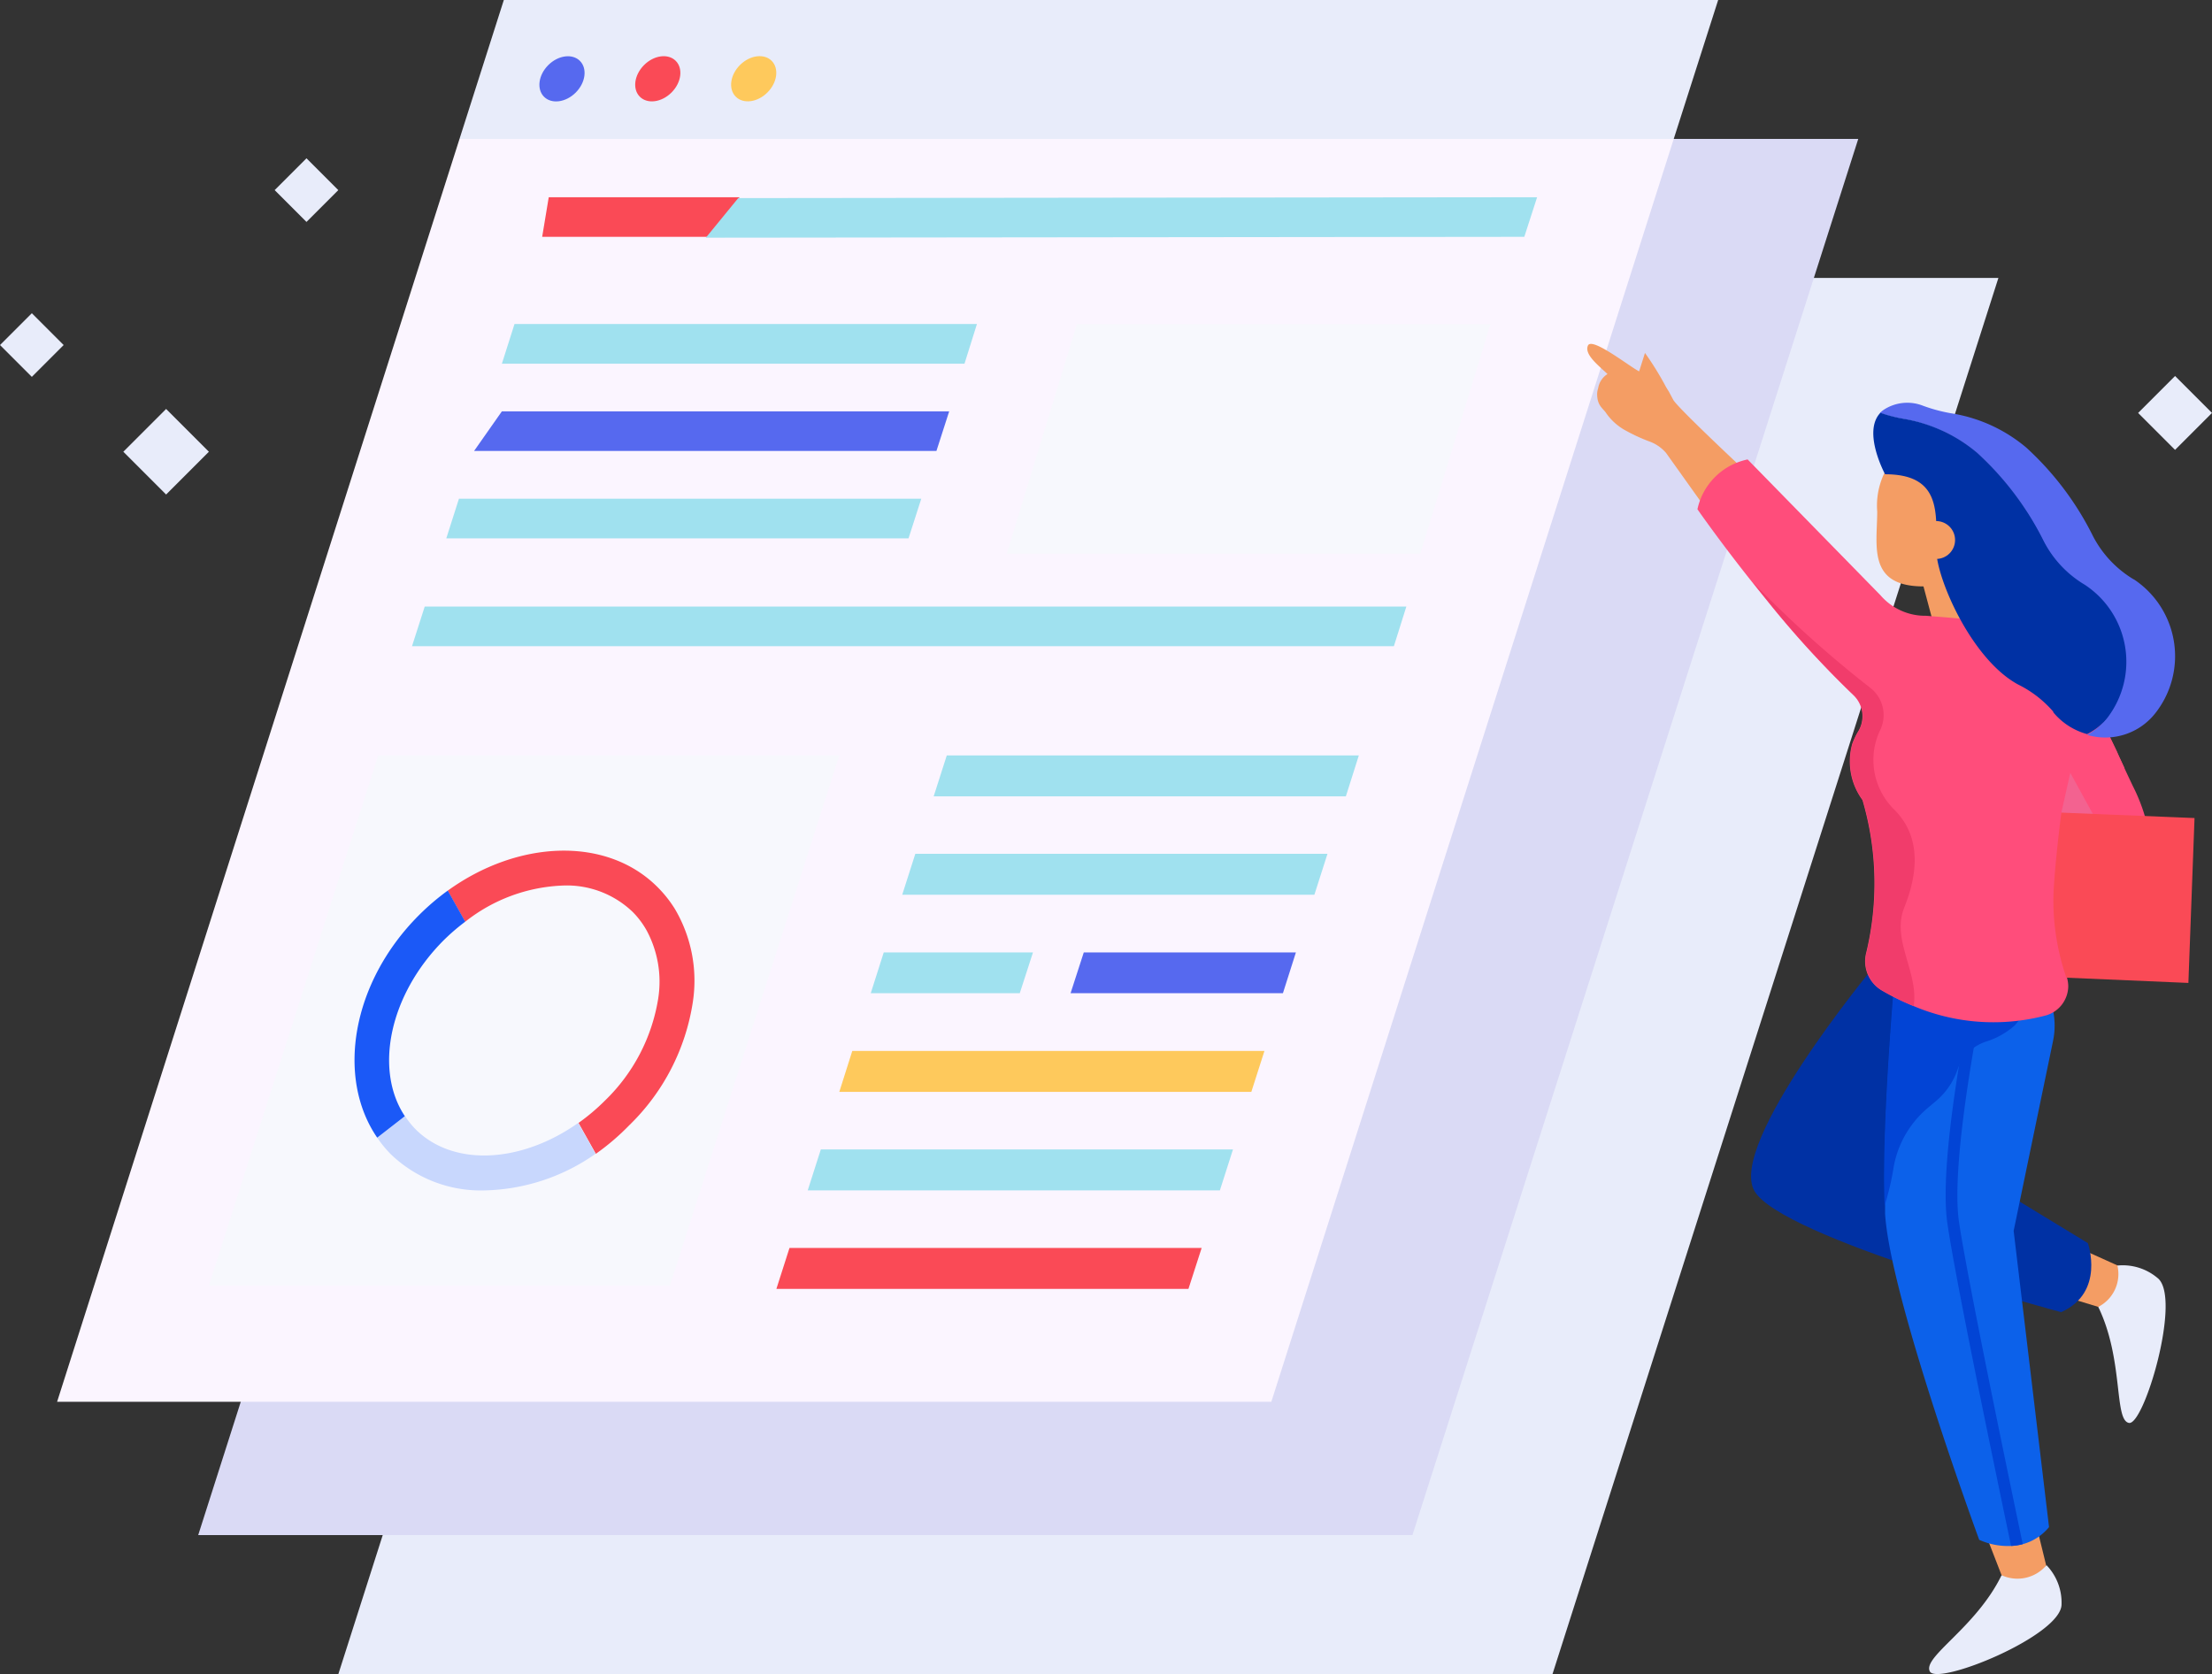 <svg xmlns="http://www.w3.org/2000/svg" width="124.322" height="94.087" viewBox="0 0 124.322 94.087">
  <rect x="0" y="0" width="124.322" height="94.087" fill="#333333" stroke="none"/>
  <g id="Layer_2" data-name="Layer 2" transform="translate(-9.944 -8.072)">
    <g id="Layer_1" data-name="Layer 1" transform="translate(9.944 8.072)">
      <path id="Path_11273" data-name="Path 11273" d="M101.739,91.3H33.5L58.552,12.831H126.8Z" transform="translate(-14.483 2.791)" fill="#e8ecfa"/>
      <path id="Path_11274" data-name="Path 11274" d="M95.274,84.884H27.03L52.086,6.413h68.244Z" transform="translate(-15.89 1.395)" fill="#dadaf5"/>
      <path id="Path_11275" data-name="Path 11275" d="M107.336,7.808,109.833,0H41.583L39.092,7.808Z" transform="translate(-13.266)" fill="#e8ecfa"/>
      <path id="Path_11276" data-name="Path 11276" d="M43.133,6.413,20.516,77.393H88.76l22.617-70.98Z" transform="translate(-17.307 1.395)" fill="#fbf5ff"/>
      <ellipse id="Ellipse_69" data-name="Ellipse 69" cx="1.426" cy="1.091" rx="1.426" ry="1.091" transform="translate(29.806 4.668) rotate(-45)" fill="#5669ef"/>
      <ellipse id="Ellipse_70" data-name="Ellipse 70" cx="1.426" cy="1.091" rx="1.426" ry="1.091" transform="translate(35.19 4.665) rotate(-45)" fill="#fa4a56"/>
      <ellipse id="Ellipse_71" data-name="Ellipse 71" cx="1.426" cy="1.091" rx="1.426" ry="1.091" transform="translate(40.581 4.663) rotate(-45)" fill="#fec95c"/>
      <path id="Path_11277" data-name="Path 11277" d="M53.437,64.672H27.523l9.518-29.8H62.954Z" transform="translate(-15.783 7.585)" fill="#f7f8fd"/>
      <path id="Path_11278" data-name="Path 11278" d="M92.785,28l-.7,2.226H36.9L37.614,28Z" transform="translate(-13.743 6.091)" fill="#a0e1ef"/>
      <path id="Path_11279" data-name="Path 11279" d="M83.43,39.416l-.736,2.3H59.529l.736-2.3Z" transform="translate(-8.821 8.573)" fill="#a0e1ef"/>
      <path id="Path_11280" data-name="Path 11280" d="M67.194,43.968l-.742,2.291H58.077l.729-2.291Z" transform="translate(-9.137 9.563)" fill="#a0e1ef"/>
      <path id="Path_11281" data-name="Path 11281" d="M79.964,43.968l-.729,2.291H67.3l.742-2.291Z" transform="translate(-7.13 9.563)" fill="#5669ef"/>
      <path id="Path_11282" data-name="Path 11282" d="M66.467,18.99l-.716,2.226H39.765l1.562-2.226Z" transform="translate(-13.12 4.13)" fill="#5669ef"/>
      <path id="Path_11283" data-name="Path 11283" d="M65.178,23.023l-.716,2.226H38.483l.71-2.226Z" transform="translate(-13.399 5.008)" fill="#a0e1ef"/>
      <path id="Path_11284" data-name="Path 11284" d="M67.749,14.956l-.7,2.233h-26l.71-2.233Z" transform="translate(-12.841 3.253)" fill="#a0e1ef"/>
      <path id="Path_11285" data-name="Path 11285" d="M84.876,34.874l-.729,2.3H60.981l.736-2.3Z" transform="translate(-8.505 7.585)" fill="#a0e1ef"/>
      <path id="Path_11286" data-name="Path 11286" d="M80.519,48.516l-.736,2.3H56.625l.729-2.3Z" transform="translate(-9.453 10.552)" fill="#fec95c"/>
      <path id="Path_11287" data-name="Path 11287" d="M79.068,53.063l-.736,2.3H55.167l.736-2.3Z" transform="translate(-9.77 11.541)" fill="#a0e1ef"/>
      <path id="Path_11288" data-name="Path 11288" d="M77.621,57.61l-.742,2.3H53.72l.736-2.3Z" transform="translate(-10.084 12.531)" fill="#fa4a56"/>
      <path id="Path_11289" data-name="Path 11289" d="M51.323,42.558a6.768,6.768,0,0,0-.987-1.245c-2.852-2.852-7.821-2.659-11.789.206l.981,1.749a9.408,9.408,0,0,1,5.543-2.039,5.349,5.349,0,0,1,3.872,1.484,4.768,4.768,0,0,1,.794,1.058,6.078,6.078,0,0,1,.645,3.788,10.221,10.221,0,0,1-3.007,5.769A11.538,11.538,0,0,1,45.9,54.573l.974,1.736A13.338,13.338,0,0,0,48.755,54.7a12.2,12.2,0,0,0,3.568-6.911A7.93,7.93,0,0,0,51.323,42.558Z" transform="translate(-13.385 8.541)" fill="#fa4a56"/>
      <path id="Path_11290" data-name="Path 11290" d="M37.441,52.255a4.756,4.756,0,0,1-.581-.729l-1.568,1.207a6.613,6.613,0,0,0,.755.923A7.291,7.291,0,0,0,41.306,55.7a11.241,11.241,0,0,0,6.259-2.058l-.974-1.736C43.41,54.159,39.583,54.4,37.441,52.255Z" transform="translate(-14.093 11.207)" fill="#c8d7fd"/>
      <path id="Path_11291" data-name="Path 11291" d="M39.262,43.9a11.54,11.54,0,0,1,1.207-1.039l-.981-1.749A13.394,13.394,0,0,0,37.862,42.5C34.087,46.28,33.2,51.617,35.52,55l1.555-1.207C35.339,51.184,36.2,46.964,39.262,43.9Z" transform="translate(-14.32 8.942)" fill="#1b59f7"/>
      <rect id="Rectangle_783" data-name="Rectangle 783" width="3.956" height="3.956" transform="translate(116.175 31.485) rotate(45)" fill="#e8ecfa"/>
      <rect id="Rectangle_784" data-name="Rectangle 784" width="3.401" height="3.401" transform="translate(9.336 22.985) rotate(45)" fill="#e8ecfa"/>
      <rect id="Rectangle_785" data-name="Rectangle 785" width="2.936" height="2.936" transform="translate(122.246 21.133) rotate(45)" fill="#e8ecfa"/>
      <rect id="Rectangle_786" data-name="Rectangle 786" width="2.529" height="2.529" transform="translate(1.789 17.605) rotate(45)" fill="#e8ecfa"/>
      <rect id="Rectangle_787" data-name="Rectangle 787" width="2.529" height="2.529" transform="translate(17.225 8.897) rotate(45)" fill="#e8ecfa"/>
      <path id="Path_11292" data-name="Path 11292" d="M43.277,9.105l-.369,2.226H53.246l.748-2.226Z" transform="translate(-12.436 1.98)" fill="#fa4a56"/>
      <path id="Path_11293" data-name="Path 11293" d="M94.554,9.105l-44.9.049-1.82,2.226,46-.049Z" transform="translate(-8.163 1.98)" fill="#a0e1ef"/>
      <path id="Path_11302" data-name="Path 11302" d="M87.595,27.875H64.352L68.3,14.956H91.544Z" transform="translate(-7.772 3.253)" fill="#f7f8fd"/>
      <g id="Group_3259" data-name="Group 3259" transform="translate(89.215 19.326)">
        <path id="Path_11294" data-name="Path 11294" d="M103.9,72.644l3.816,1.163,2.13-.42-1.03-1.9-3.747-1.692Z" transform="translate(-79.002 -19.68)" fill="#f49d64"/>
        <path id="Path_11295" data-name="Path 11295" d="M107.414,73.674c1.439,2.964.875,6.372,1.727,6.522s2.987-7.063,1.606-8.145a3.034,3.034,0,0,0-2.256-.7A2.075,2.075,0,0,1,107.414,73.674Z" transform="translate(-78.7 -19.547)" fill="#e8ecfa"/>
        <path id="Path_11296" data-name="Path 11296" d="M96.28,55.962s-8.185,9.9-6.637,12.531,17.234,6.8,17.234,6.8c2.487-1.111,1.5-3.88,1.5-3.88l-9.527-5.8L102.3,59.14Z" transform="translate(-80.247 -20.87)" fill="#0031a4"/>
        <path id="Path_11297" data-name="Path 11297" d="M101.086,84.023l1.439,3.713,1.652,1.416.852-1.98-.979-3.995Z" transform="translate(-79.245 -18.528)" fill="#f49d64"/>
        <path id="Path_11298" data-name="Path 11298" d="M105.822,60.142,103.611,70.8,105.6,87.449a2.878,2.878,0,0,1-1.479.961,3.23,3.23,0,0,1-.656.1,3.914,3.914,0,0,1-1.79-.345s-5.008-13.608-5.29-18.334V69.38c-.2-4.881.691-14.293.691-14.293h4.709a3.552,3.552,0,0,1,.656.058,4.122,4.122,0,0,1,2.2,1.117,4.179,4.179,0,0,1,1.18,3.88Z" transform="translate(-79.652 -20.946)" fill="#0c61ea"/>
        <path id="Path_11299" data-name="Path 11299" d="M103.851,88.473a3.229,3.229,0,0,1-.656.1c-.984-4.691-3.12-14.966-3.58-18.126-.535-3.667,1.284-12.583,1.877-15.3.1-.489.173-.783.178-.794l.633.184c0,.081-.081.311-.161.668-.576,2.585-2.383,11.651-1.877,15.139C100.732,73.49,102.873,83.8,103.851,88.473Z" transform="translate(-79.38 -21.009)" fill="#0244d5"/>
        <path id="Path_11300" data-name="Path 11300" d="M103.683,59.243a4.4,4.4,0,0,1-1.589.909,2.5,2.5,0,0,0-1.629,1.571A4.029,4.029,0,0,1,99.2,63.543l-.432.363a5.624,5.624,0,0,0-1.923,3.454,14.958,14.958,0,0,1-.409,1.773l-.075.259c-.2-4.881.691-14.293.691-14.293h4.663a4.127,4.127,0,0,1,2.878,1.151A3.6,3.6,0,0,1,103.683,59.243Z" transform="translate(-79.654 -20.945)" fill="#0244d5"/>
        <path id="Path_11301" data-name="Path 11301" d="M102.734,87.42c-1.439,2.959-4.467,4.6-4.029,5.411s7.4-2.015,7.4-3.776a3.033,3.033,0,0,0-.846-2.2A2.137,2.137,0,0,1,102.734,87.42Z" transform="translate(-79.454 -18.211)" fill="#e8ecfa"/>
        <path id="Path_11303" data-name="Path 11303" d="M104.372,32.691a4.21,4.21,0,1,0-8.393,0c0,1.9-.576,4.208,2.6,4.208l.944,3.534h3.546l-.944-3.713A4.605,4.605,0,0,0,104.372,32.691Z" transform="translate(-79.688 -23.266)" fill="#f49d64"/>
        <path id="Path_11304" data-name="Path 11304" d="M91.673,32.5,88.9,34.694,85.4,29.784a2.222,2.222,0,0,0-.875-.622,10.046,10.046,0,0,1-1.491-.691,3.212,3.212,0,0,1-.984-.9c-.178-.294-.53-.42-.524-1.117a1.1,1.1,0,0,1,.058-.311,1.151,1.151,0,0,1,.524-.794c-.5-.478-1.318-1.1-1.1-1.6s2.3,1.151,2.878,1.451l.328-1.036A16.972,16.972,0,0,1,85.4,26.083c.052.081.1.167.155.248l.248.466C86.078,27.32,91.673,32.5,91.673,32.5Z" transform="translate(-80.976 -23.652)" fill="#f49d64"/>
        <path id="Path_11305" data-name="Path 11305" d="M111.882,49.9c.058.806-1.117,2.02-2.256,2.993-.368.317-.737.61-1.053.846-.576.426-.956.7-.956.7l-.178,4.311a1.825,1.825,0,0,1,.075.489,1.727,1.727,0,0,1-1.226,1.635,11.512,11.512,0,0,1-7.483-.524A13.888,13.888,0,0,1,97,59.46a1.905,1.905,0,0,1-.84-2.107,16.607,16.607,0,0,0-.213-8.577,3.672,3.672,0,0,1-.576-3.154,4.027,4.027,0,0,1,.311-.662,1.641,1.641,0,0,0-.225-2.061,55.07,55.07,0,0,1-4.691-5.106l-.357-.443c-2.182-2.677-3.736-4.916-3.736-4.916a3.64,3.64,0,0,1,2.821-2.8l7.466,7.633a3.316,3.316,0,0,0,2.383,1.151h.15l1.151.092.4.035.386.035,2.435.19a5.791,5.791,0,0,1,3.247,1.335l.052.046c.1.086.19.184.294.282,0,0,1.514,2.976,2.769,5.6.15.317.3.633.437.933s.322.691.472,1.007A9.994,9.994,0,0,1,111.882,49.9Z" transform="translate(-80.486 -23.137)" fill="#ff4d7b"/>
        <path id="Path_11306" data-name="Path 11306" d="M109.5,46.271a4.369,4.369,0,0,1-4.369-2.061.2.2,0,0,0,0-.052,7.31,7.31,0,0,0-1.974-2.084,6.157,6.157,0,0,1-2.878-4.2l2.435.19a5.791,5.791,0,0,1,3.247,1.335l.052.046c.1.086.19.184.294.282,0,0,1.514,2.976,2.769,5.6C109.214,45.667,109.37,45.972,109.5,46.271Z" transform="translate(-79.315 -22.427)" fill="#ff4d7b"/>
        <path id="Path_11307" data-name="Path 11307" d="M98.579,59.81a13.891,13.891,0,0,1-1.807-.9,1.905,1.905,0,0,1-.84-2.107,16.606,16.606,0,0,0-.213-8.577,3.672,3.672,0,0,1-.576-3.154,4.03,4.03,0,0,1,.311-.662,1.641,1.641,0,0,0-.225-2.061,55.071,55.071,0,0,1-4.691-5.106l-.357-.443-.633-.8a63.894,63.894,0,0,0,6.614,5.94,1.94,1.94,0,0,1,.524,2.377,4.029,4.029,0,0,0-.282.823,3.914,3.914,0,0,0,1.065,3.609c.852.84,1.813,2.458.576,5.532C97.319,56.1,98.867,57.916,98.579,59.81Z" transform="translate(-80.238 -22.589)" fill="#f13c6b"/>
        <path id="Path_11308" data-name="Path 11308" d="M109.271,51.807l-3.765-3.719.5-2.239Z" transform="translate(-78.864 -21.741)" fill="#f36290"/>
        <path id="Path_11309" data-name="Path 11309" d="M105.541,47.911l7.483.305-.345,9.267-6.856-.294a13.175,13.175,0,0,1-.72-4.847C105.208,50.41,105.541,47.911,105.541,47.911Z" transform="translate(-78.899 -21.564)" fill="#fa4a56"/>
        <path id="Path_11310" data-name="Path 11310" d="M110.385,36.631a6.1,6.1,0,0,1-2.3-2.446,16.889,16.889,0,0,0-3.747-4.968,8.635,8.635,0,0,0-4.075-1.9,9.054,9.054,0,0,1-1.727-.449,2.412,2.412,0,0,0-2.2.224,1.311,1.311,0,0,0-.219.184,8.168,8.168,0,0,0,1.358.345,8.634,8.634,0,0,1,4.075,1.9,16.894,16.894,0,0,1,3.747,4.968,6.079,6.079,0,0,0,2.262,2.441,5.181,5.181,0,0,1,1.3,7.483,3.39,3.39,0,0,1-1.094.956,3.575,3.575,0,0,0,3.857-1.255,5.181,5.181,0,0,0-1.226-7.483Z" transform="translate(-79.673 -23.39)" fill="#5669ef"/>
        <path id="Path_11311" data-name="Path 11311" d="M108.929,44.363a5.181,5.181,0,0,0-1.278-7.483,6.1,6.1,0,0,1-2.3-2.446,16.894,16.894,0,0,0-3.747-4.968,8.634,8.634,0,0,0-4.075-1.9,8.168,8.168,0,0,1-1.358-.345c-1.03,1.071.265,3.454.265,3.454,3.177,0,2.878,2.187,2.878,4.254,0,1.589,1.98,6.153,4.6,7.564a6.28,6.28,0,0,1,1.974,1.525v.035a3.73,3.73,0,0,0,1.9,1.226A3.39,3.39,0,0,0,108.929,44.363Z" transform="translate(-79.702 -23.345)" fill="#0031a4"/>
        <circle id="Ellipse_72" data-name="Ellipse 72" cx="1.065" cy="1.065" r="1.065" transform="translate(18.537 9.96)" fill="#f49d64"/>
      </g>
    </g>
  </g>
</svg>
